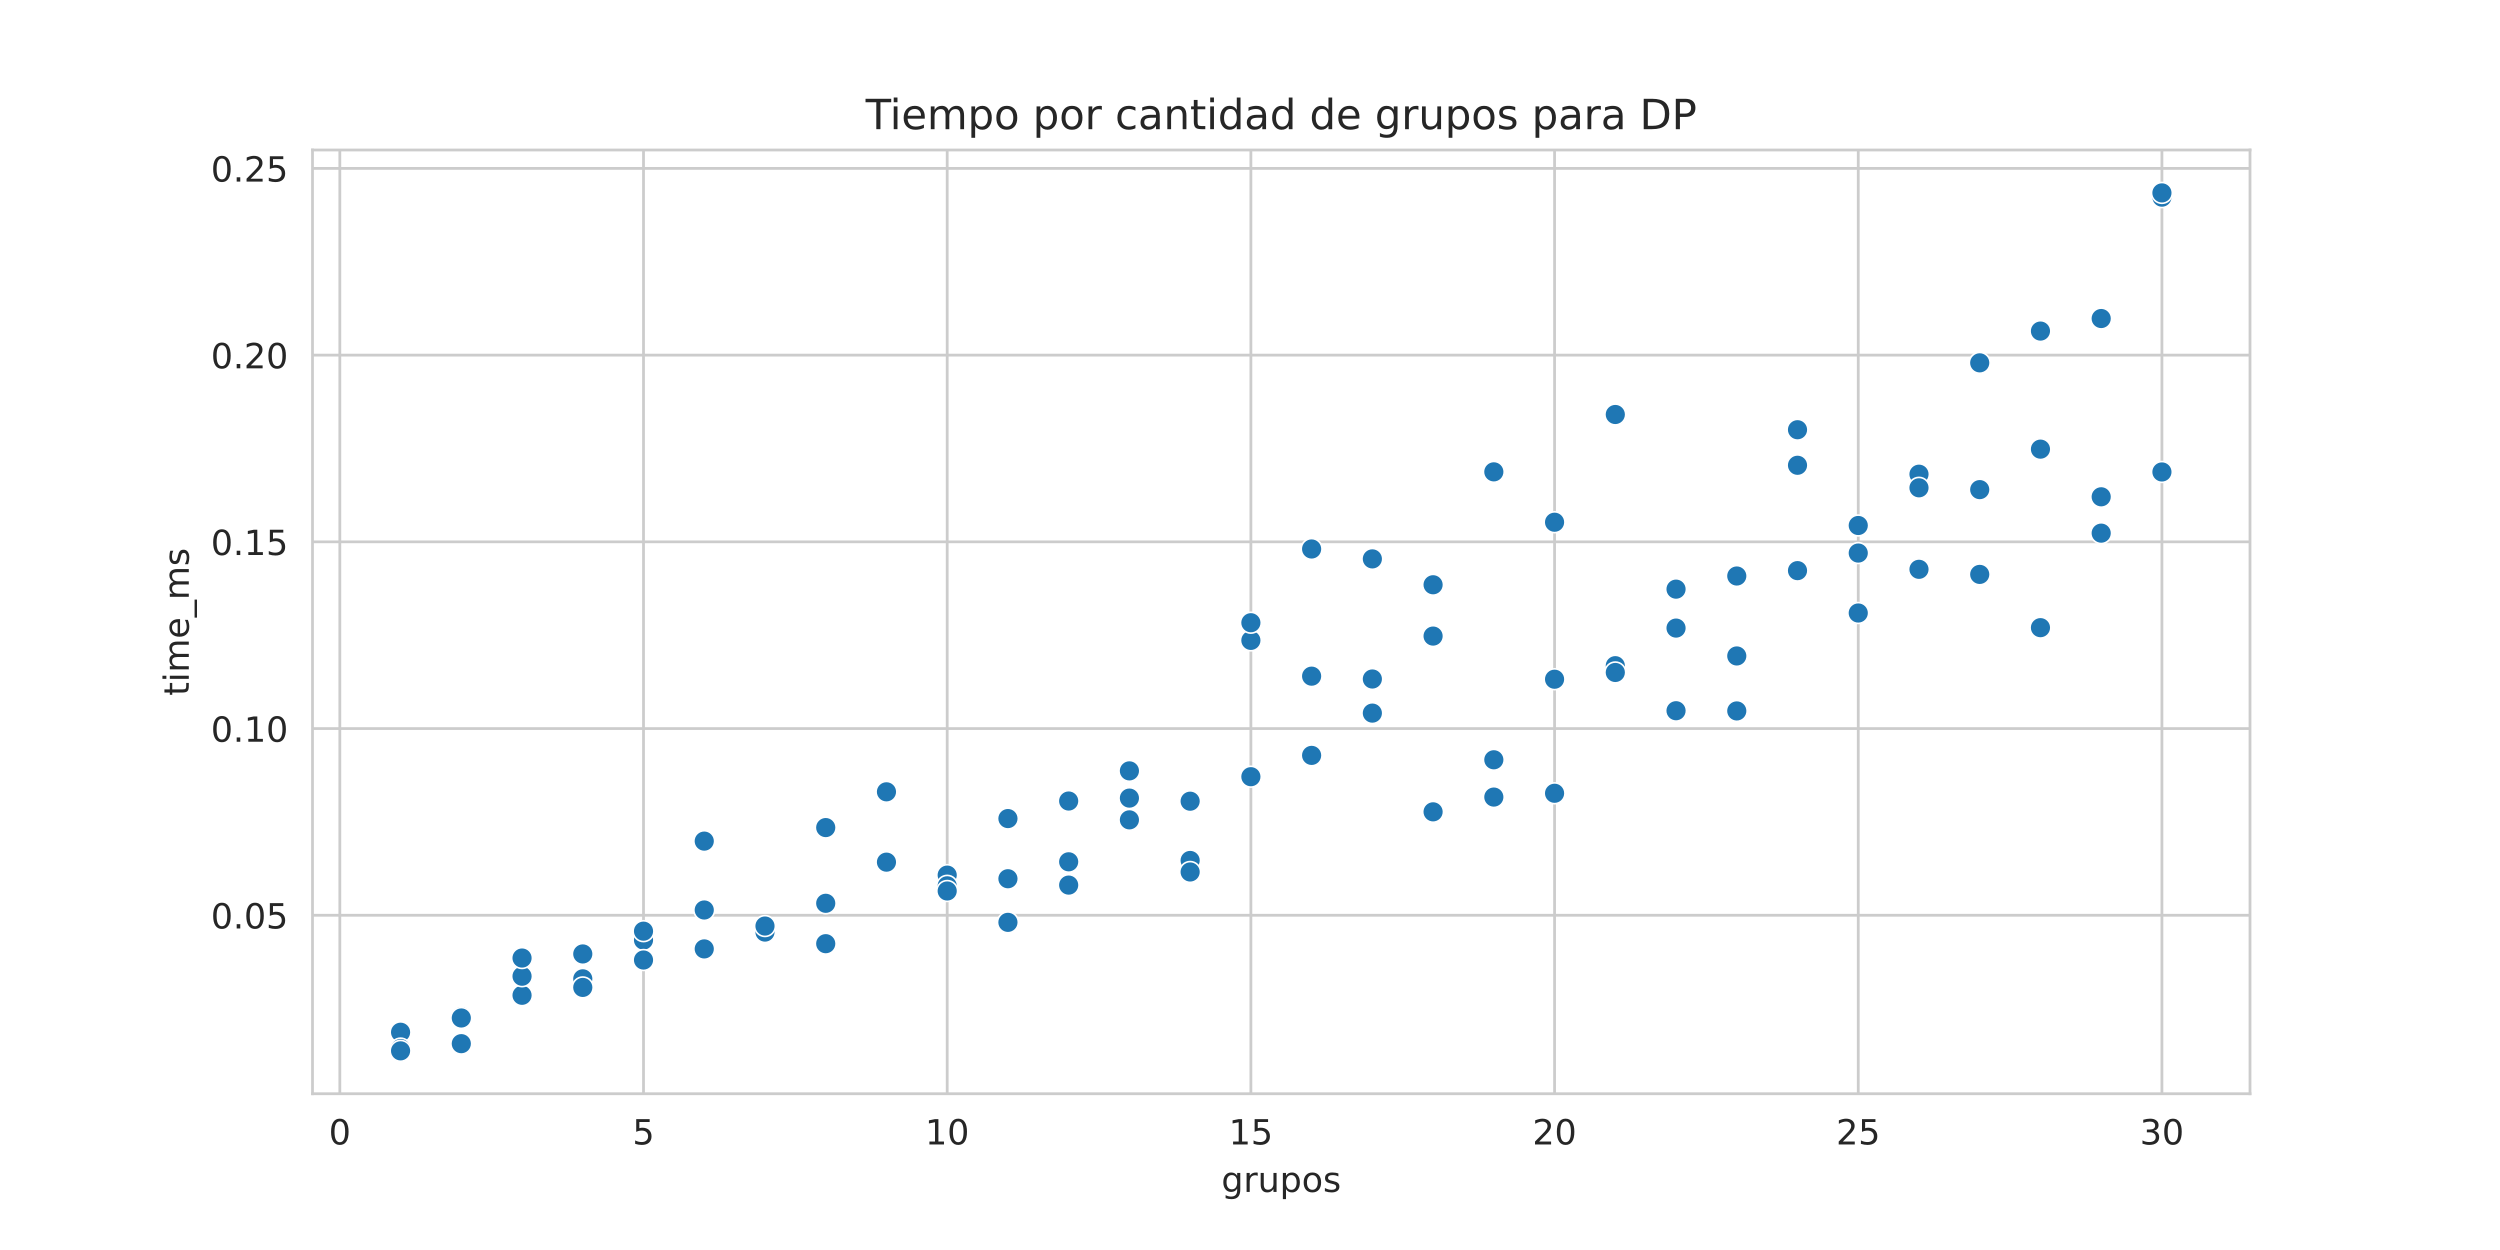 <?xml version="1.0" encoding="utf-8" standalone="no"?>
<!DOCTYPE svg PUBLIC "-//W3C//DTD SVG 1.1//EN"
  "http://www.w3.org/Graphics/SVG/1.1/DTD/svg11.dtd">
<!-- Created with matplotlib (https://matplotlib.org/) -->
<svg height="360pt" version="1.1" viewBox="0 0 720 360" width="720pt" xmlns="http://www.w3.org/2000/svg" xmlns:xlink="http://www.w3.org/1999/xlink">
 <defs>
  <style type="text/css">*{stroke-linecap:butt;stroke-linejoin:round;}</style>
 </defs>
 <g id="figure_1">
  <g id="patch_1">
   <path d="M 0 360 
L 720 360 
L 720 0 
L 0 0 
z
" style="fill:#ffffff;"/>
  </g>
  <g id="axes_1">
   <g id="patch_2">
    <path d="M 90 315 
L 648 315 
L 648 43.2 
L 90 43.2 
z
" style="fill:#ffffff;"/>
   </g>
   <g id="matplotlib.axis_1">
    <g id="xtick_1">
     <g id="line2d_1">
      <path clip-path="url(#p0214f6e5bd)" d="M 97.871 315 
L 97.871 43.2 
" style="fill:none;stroke:#cccccc;stroke-linecap:round;stroke-width:0.8;"/>
     </g>
     <g id="text_1">
      <!-- 0 -->
      <g style="fill:#262626;" transform="translate(94.69 329.598)scale(0.1 -0.1)">
       <defs>
        <path d="M 31.781 66.406 
Q 24.172 66.406 20.328 58.906 
Q 16.5 51.422 16.5 36.375 
Q 16.5 21.391 20.328 13.891 
Q 24.172 6.391 31.781 6.391 
Q 39.453 6.391 43.281 13.891 
Q 47.125 21.391 47.125 36.375 
Q 47.125 51.422 43.281 58.906 
Q 39.453 66.406 31.781 66.406 
z
M 31.781 74.219 
Q 44.047 74.219 50.516 64.516 
Q 56.984 54.828 56.984 36.375 
Q 56.984 17.969 50.516 8.266 
Q 44.047 -1.422 31.781 -1.422 
Q 19.531 -1.422 13.062 8.266 
Q 6.594 17.969 6.594 36.375 
Q 6.594 54.828 13.062 64.516 
Q 19.531 74.219 31.781 74.219 
z
" id="DejaVuSans-48"/>
       </defs>
       <use xlink:href="#DejaVuSans-48"/>
      </g>
     </g>
    </g>
    <g id="xtick_2">
     <g id="line2d_2">
      <path clip-path="url(#p0214f6e5bd)" d="M 185.332 315 
L 185.332 43.2 
" style="fill:none;stroke:#cccccc;stroke-linecap:round;stroke-width:0.8;"/>
     </g>
     <g id="text_2">
      <!-- 5 -->
      <g style="fill:#262626;" transform="translate(182.151 329.598)scale(0.1 -0.1)">
       <defs>
        <path d="M 10.797 72.906 
L 49.516 72.906 
L 49.516 64.594 
L 19.828 64.594 
L 19.828 46.734 
Q 21.969 47.469 24.109 47.828 
Q 26.266 48.188 28.422 48.188 
Q 40.625 48.188 47.75 41.5 
Q 54.891 34.812 54.891 23.391 
Q 54.891 11.625 47.562 5.094 
Q 40.234 -1.422 26.906 -1.422 
Q 22.312 -1.422 17.547 -0.641 
Q 12.797 0.141 7.719 1.703 
L 7.719 11.625 
Q 12.109 9.234 16.797 8.062 
Q 21.484 6.891 26.703 6.891 
Q 35.156 6.891 40.078 11.328 
Q 45.016 15.766 45.016 23.391 
Q 45.016 31 40.078 35.438 
Q 35.156 39.891 26.703 39.891 
Q 22.75 39.891 18.812 39.016 
Q 14.891 38.141 10.797 36.281 
z
" id="DejaVuSans-53"/>
       </defs>
       <use xlink:href="#DejaVuSans-53"/>
      </g>
     </g>
    </g>
    <g id="xtick_3">
     <g id="line2d_3">
      <path clip-path="url(#p0214f6e5bd)" d="M 272.793 315 
L 272.793 43.2 
" style="fill:none;stroke:#cccccc;stroke-linecap:round;stroke-width:0.8;"/>
     </g>
     <g id="text_3">
      <!-- 10 -->
      <g style="fill:#262626;" transform="translate(266.431 329.598)scale(0.1 -0.1)">
       <defs>
        <path d="M 12.406 8.297 
L 28.516 8.297 
L 28.516 63.922 
L 10.984 60.406 
L 10.984 69.391 
L 28.422 72.906 
L 38.281 72.906 
L 38.281 8.297 
L 54.391 8.297 
L 54.391 0 
L 12.406 0 
z
" id="DejaVuSans-49"/>
       </defs>
       <use xlink:href="#DejaVuSans-49"/>
       <use x="63.623" xlink:href="#DejaVuSans-48"/>
      </g>
     </g>
    </g>
    <g id="xtick_4">
     <g id="line2d_4">
      <path clip-path="url(#p0214f6e5bd)" d="M 360.254 315 
L 360.254 43.2 
" style="fill:none;stroke:#cccccc;stroke-linecap:round;stroke-width:0.8;"/>
     </g>
     <g id="text_4">
      <!-- 15 -->
      <g style="fill:#262626;" transform="translate(353.891 329.598)scale(0.1 -0.1)">
       <use xlink:href="#DejaVuSans-49"/>
       <use x="63.623" xlink:href="#DejaVuSans-53"/>
      </g>
     </g>
    </g>
    <g id="xtick_5">
     <g id="line2d_5">
      <path clip-path="url(#p0214f6e5bd)" d="M 447.715 315 
L 447.715 43.2 
" style="fill:none;stroke:#cccccc;stroke-linecap:round;stroke-width:0.8;"/>
     </g>
     <g id="text_5">
      <!-- 20 -->
      <g style="fill:#262626;" transform="translate(441.352 329.598)scale(0.1 -0.1)">
       <defs>
        <path d="M 19.188 8.297 
L 53.609 8.297 
L 53.609 0 
L 7.328 0 
L 7.328 8.297 
Q 12.938 14.109 22.625 23.891 
Q 32.328 33.688 34.812 36.531 
Q 39.547 41.844 41.422 45.531 
Q 43.312 49.219 43.312 52.781 
Q 43.312 58.594 39.234 62.25 
Q 35.156 65.922 28.609 65.922 
Q 23.969 65.922 18.812 64.312 
Q 13.672 62.703 7.812 59.422 
L 7.812 69.391 
Q 13.766 71.781 18.938 73 
Q 24.125 74.219 28.422 74.219 
Q 39.75 74.219 46.484 68.547 
Q 53.219 62.891 53.219 53.422 
Q 53.219 48.922 51.531 44.891 
Q 49.859 40.875 45.406 35.406 
Q 44.188 33.984 37.641 27.219 
Q 31.109 20.453 19.188 8.297 
z
" id="DejaVuSans-50"/>
       </defs>
       <use xlink:href="#DejaVuSans-50"/>
       <use x="63.623" xlink:href="#DejaVuSans-48"/>
      </g>
     </g>
    </g>
    <g id="xtick_6">
     <g id="line2d_6">
      <path clip-path="url(#p0214f6e5bd)" d="M 535.176 315 
L 535.176 43.2 
" style="fill:none;stroke:#cccccc;stroke-linecap:round;stroke-width:0.8;"/>
     </g>
     <g id="text_6">
      <!-- 25 -->
      <g style="fill:#262626;" transform="translate(528.813 329.598)scale(0.1 -0.1)">
       <use xlink:href="#DejaVuSans-50"/>
       <use x="63.623" xlink:href="#DejaVuSans-53"/>
      </g>
     </g>
    </g>
    <g id="xtick_7">
     <g id="line2d_7">
      <path clip-path="url(#p0214f6e5bd)" d="M 622.636 315 
L 622.636 43.2 
" style="fill:none;stroke:#cccccc;stroke-linecap:round;stroke-width:0.8;"/>
     </g>
     <g id="text_7">
      <!-- 30 -->
      <g style="fill:#262626;" transform="translate(616.274 329.598)scale(0.1 -0.1)">
       <defs>
        <path d="M 40.578 39.312 
Q 47.656 37.797 51.625 33 
Q 55.609 28.219 55.609 21.188 
Q 55.609 10.406 48.188 4.484 
Q 40.766 -1.422 27.094 -1.422 
Q 22.516 -1.422 17.656 -0.516 
Q 12.797 0.391 7.625 2.203 
L 7.625 11.719 
Q 11.719 9.328 16.594 8.109 
Q 21.484 6.891 26.812 6.891 
Q 36.078 6.891 40.938 10.547 
Q 45.797 14.203 45.797 21.188 
Q 45.797 27.641 41.281 31.266 
Q 36.766 34.906 28.719 34.906 
L 20.219 34.906 
L 20.219 43.016 
L 29.109 43.016 
Q 36.375 43.016 40.234 45.922 
Q 44.094 48.828 44.094 54.297 
Q 44.094 59.906 40.109 62.906 
Q 36.141 65.922 28.719 65.922 
Q 24.656 65.922 20.016 65.031 
Q 15.375 64.156 9.812 62.312 
L 9.812 71.094 
Q 15.438 72.656 20.344 73.438 
Q 25.25 74.219 29.594 74.219 
Q 40.828 74.219 47.359 69.109 
Q 53.906 64.016 53.906 55.328 
Q 53.906 49.266 50.438 45.094 
Q 46.969 40.922 40.578 39.312 
z
" id="DejaVuSans-51"/>
       </defs>
       <use xlink:href="#DejaVuSans-51"/>
       <use x="63.623" xlink:href="#DejaVuSans-48"/>
      </g>
     </g>
    </g>
    <g id="text_8">
     <!-- grupos -->
     <g style="fill:#262626;" transform="translate(351.763 343.277)scale(0.1 -0.1)">
      <defs>
       <path d="M 45.406 27.984 
Q 45.406 37.75 41.375 43.109 
Q 37.359 48.484 30.078 48.484 
Q 22.859 48.484 18.828 43.109 
Q 14.797 37.75 14.797 27.984 
Q 14.797 18.266 18.828 12.891 
Q 22.859 7.516 30.078 7.516 
Q 37.359 7.516 41.375 12.891 
Q 45.406 18.266 45.406 27.984 
z
M 54.391 6.781 
Q 54.391 -7.172 48.188 -13.984 
Q 42 -20.797 29.203 -20.797 
Q 24.469 -20.797 20.266 -20.094 
Q 16.062 -19.391 12.109 -17.922 
L 12.109 -9.188 
Q 16.062 -11.328 19.922 -12.344 
Q 23.781 -13.375 27.781 -13.375 
Q 36.625 -13.375 41.016 -8.766 
Q 45.406 -4.156 45.406 5.172 
L 45.406 9.625 
Q 42.625 4.781 38.281 2.391 
Q 33.938 0 27.875 0 
Q 17.828 0 11.672 7.656 
Q 5.516 15.328 5.516 27.984 
Q 5.516 40.672 11.672 48.328 
Q 17.828 56 27.875 56 
Q 33.938 56 38.281 53.609 
Q 42.625 51.219 45.406 46.391 
L 45.406 54.688 
L 54.391 54.688 
z
" id="DejaVuSans-103"/>
       <path d="M 41.109 46.297 
Q 39.594 47.172 37.812 47.578 
Q 36.031 48 33.891 48 
Q 26.266 48 22.188 43.047 
Q 18.109 38.094 18.109 28.812 
L 18.109 0 
L 9.078 0 
L 9.078 54.688 
L 18.109 54.688 
L 18.109 46.188 
Q 20.953 51.172 25.484 53.578 
Q 30.031 56 36.531 56 
Q 37.453 56 38.578 55.875 
Q 39.703 55.766 41.062 55.516 
z
" id="DejaVuSans-114"/>
       <path d="M 8.5 21.578 
L 8.5 54.688 
L 17.484 54.688 
L 17.484 21.922 
Q 17.484 14.156 20.5 10.266 
Q 23.531 6.391 29.594 6.391 
Q 36.859 6.391 41.078 11.031 
Q 45.312 15.672 45.312 23.688 
L 45.312 54.688 
L 54.297 54.688 
L 54.297 0 
L 45.312 0 
L 45.312 8.406 
Q 42.047 3.422 37.719 1 
Q 33.406 -1.422 27.688 -1.422 
Q 18.266 -1.422 13.375 4.438 
Q 8.5 10.297 8.5 21.578 
z
M 31.109 56 
z
" id="DejaVuSans-117"/>
       <path d="M 18.109 8.203 
L 18.109 -20.797 
L 9.078 -20.797 
L 9.078 54.688 
L 18.109 54.688 
L 18.109 46.391 
Q 20.953 51.266 25.266 53.625 
Q 29.594 56 35.594 56 
Q 45.562 56 51.781 48.094 
Q 58.016 40.188 58.016 27.297 
Q 58.016 14.406 51.781 6.484 
Q 45.562 -1.422 35.594 -1.422 
Q 29.594 -1.422 25.266 0.953 
Q 20.953 3.328 18.109 8.203 
z
M 48.688 27.297 
Q 48.688 37.203 44.609 42.844 
Q 40.531 48.484 33.406 48.484 
Q 26.266 48.484 22.188 42.844 
Q 18.109 37.203 18.109 27.297 
Q 18.109 17.391 22.188 11.75 
Q 26.266 6.109 33.406 6.109 
Q 40.531 6.109 44.609 11.75 
Q 48.688 17.391 48.688 27.297 
z
" id="DejaVuSans-112"/>
       <path d="M 30.609 48.391 
Q 23.391 48.391 19.188 42.75 
Q 14.984 37.109 14.984 27.297 
Q 14.984 17.484 19.156 11.844 
Q 23.344 6.203 30.609 6.203 
Q 37.797 6.203 41.984 11.859 
Q 46.188 17.531 46.188 27.297 
Q 46.188 37.016 41.984 42.703 
Q 37.797 48.391 30.609 48.391 
z
M 30.609 56 
Q 42.328 56 49.016 48.375 
Q 55.719 40.766 55.719 27.297 
Q 55.719 13.875 49.016 6.219 
Q 42.328 -1.422 30.609 -1.422 
Q 18.844 -1.422 12.172 6.219 
Q 5.516 13.875 5.516 27.297 
Q 5.516 40.766 12.172 48.375 
Q 18.844 56 30.609 56 
z
" id="DejaVuSans-111"/>
       <path d="M 44.281 53.078 
L 44.281 44.578 
Q 40.484 46.531 36.375 47.5 
Q 32.281 48.484 27.875 48.484 
Q 21.188 48.484 17.844 46.438 
Q 14.5 44.391 14.5 40.281 
Q 14.5 37.156 16.891 35.375 
Q 19.281 33.594 26.516 31.984 
L 29.594 31.297 
Q 39.156 29.25 43.188 25.516 
Q 47.219 21.781 47.219 15.094 
Q 47.219 7.469 41.188 3.016 
Q 35.156 -1.422 24.609 -1.422 
Q 20.219 -1.422 15.453 -0.562 
Q 10.688 0.297 5.422 2 
L 5.422 11.281 
Q 10.406 8.688 15.234 7.391 
Q 20.062 6.109 24.812 6.109 
Q 31.156 6.109 34.562 8.281 
Q 37.984 10.453 37.984 14.406 
Q 37.984 18.062 35.516 20.016 
Q 33.062 21.969 24.703 23.781 
L 21.578 24.516 
Q 13.234 26.266 9.516 29.906 
Q 5.812 33.547 5.812 39.891 
Q 5.812 47.609 11.281 51.797 
Q 16.75 56 26.812 56 
Q 31.781 56 36.172 55.266 
Q 40.578 54.547 44.281 53.078 
z
" id="DejaVuSans-115"/>
      </defs>
      <use xlink:href="#DejaVuSans-103"/>
      <use x="63.477" xlink:href="#DejaVuSans-114"/>
      <use x="104.59" xlink:href="#DejaVuSans-117"/>
      <use x="167.969" xlink:href="#DejaVuSans-112"/>
      <use x="231.445" xlink:href="#DejaVuSans-111"/>
      <use x="292.627" xlink:href="#DejaVuSans-115"/>
     </g>
    </g>
   </g>
   <g id="matplotlib.axis_2">
    <g id="ytick_1">
     <g id="line2d_8">
      <path clip-path="url(#p0214f6e5bd)" d="M 90 263.601 
L 648 263.601 
" style="fill:none;stroke:#cccccc;stroke-linecap:round;stroke-width:0.8;"/>
     </g>
     <g id="text_9">
      <!-- 0.05 -->
      <g style="fill:#262626;" transform="translate(60.734 267.4)scale(0.1 -0.1)">
       <defs>
        <path d="M 10.688 12.406 
L 21 12.406 
L 21 0 
L 10.688 0 
z
" id="DejaVuSans-46"/>
       </defs>
       <use xlink:href="#DejaVuSans-48"/>
       <use x="63.623" xlink:href="#DejaVuSans-46"/>
       <use x="95.41" xlink:href="#DejaVuSans-48"/>
       <use x="159.033" xlink:href="#DejaVuSans-53"/>
      </g>
     </g>
    </g>
    <g id="ytick_2">
     <g id="line2d_9">
      <path clip-path="url(#p0214f6e5bd)" d="M 90 209.826 
L 648 209.826 
" style="fill:none;stroke:#cccccc;stroke-linecap:round;stroke-width:0.8;"/>
     </g>
     <g id="text_10">
      <!-- 0.10 -->
      <g style="fill:#262626;" transform="translate(60.734 213.625)scale(0.1 -0.1)">
       <use xlink:href="#DejaVuSans-48"/>
       <use x="63.623" xlink:href="#DejaVuSans-46"/>
       <use x="95.41" xlink:href="#DejaVuSans-49"/>
       <use x="159.033" xlink:href="#DejaVuSans-48"/>
      </g>
     </g>
    </g>
    <g id="ytick_3">
     <g id="line2d_10">
      <path clip-path="url(#p0214f6e5bd)" d="M 90 156.05 
L 648 156.05 
" style="fill:none;stroke:#cccccc;stroke-linecap:round;stroke-width:0.8;"/>
     </g>
     <g id="text_11">
      <!-- 0.15 -->
      <g style="fill:#262626;" transform="translate(60.734 159.849)scale(0.1 -0.1)">
       <use xlink:href="#DejaVuSans-48"/>
       <use x="63.623" xlink:href="#DejaVuSans-46"/>
       <use x="95.41" xlink:href="#DejaVuSans-49"/>
       <use x="159.033" xlink:href="#DejaVuSans-53"/>
      </g>
     </g>
    </g>
    <g id="ytick_4">
     <g id="line2d_11">
      <path clip-path="url(#p0214f6e5bd)" d="M 90 102.275 
L 648 102.275 
" style="fill:none;stroke:#cccccc;stroke-linecap:round;stroke-width:0.8;"/>
     </g>
     <g id="text_12">
      <!-- 0.20 -->
      <g style="fill:#262626;" transform="translate(60.734 106.074)scale(0.1 -0.1)">
       <use xlink:href="#DejaVuSans-48"/>
       <use x="63.623" xlink:href="#DejaVuSans-46"/>
       <use x="95.41" xlink:href="#DejaVuSans-50"/>
       <use x="159.033" xlink:href="#DejaVuSans-48"/>
      </g>
     </g>
    </g>
    <g id="ytick_5">
     <g id="line2d_12">
      <path clip-path="url(#p0214f6e5bd)" d="M 90 48.499 
L 648 48.499 
" style="fill:none;stroke:#cccccc;stroke-linecap:round;stroke-width:0.8;"/>
     </g>
     <g id="text_13">
      <!-- 0.25 -->
      <g style="fill:#262626;" transform="translate(60.734 52.298)scale(0.1 -0.1)">
       <use xlink:href="#DejaVuSans-48"/>
       <use x="63.623" xlink:href="#DejaVuSans-46"/>
       <use x="95.41" xlink:href="#DejaVuSans-50"/>
       <use x="159.033" xlink:href="#DejaVuSans-53"/>
      </g>
     </g>
    </g>
    <g id="text_14">
     <!-- time_ms -->
     <g style="fill:#262626;" transform="translate(54.377 200.371)rotate(-90)scale(0.1 -0.1)">
      <defs>
       <path d="M 18.312 70.219 
L 18.312 54.688 
L 36.812 54.688 
L 36.812 47.703 
L 18.312 47.703 
L 18.312 18.016 
Q 18.312 11.328 20.141 9.422 
Q 21.969 7.516 27.594 7.516 
L 36.812 7.516 
L 36.812 0 
L 27.594 0 
Q 17.188 0 13.234 3.875 
Q 9.281 7.766 9.281 18.016 
L 9.281 47.703 
L 2.688 47.703 
L 2.688 54.688 
L 9.281 54.688 
L 9.281 70.219 
z
" id="DejaVuSans-116"/>
       <path d="M 9.422 54.688 
L 18.406 54.688 
L 18.406 0 
L 9.422 0 
z
M 9.422 75.984 
L 18.406 75.984 
L 18.406 64.594 
L 9.422 64.594 
z
" id="DejaVuSans-105"/>
       <path d="M 52 44.188 
Q 55.375 50.25 60.062 53.125 
Q 64.75 56 71.094 56 
Q 79.641 56 84.281 50.016 
Q 88.922 44.047 88.922 33.016 
L 88.922 0 
L 79.891 0 
L 79.891 32.719 
Q 79.891 40.578 77.094 44.375 
Q 74.312 48.188 68.609 48.188 
Q 61.625 48.188 57.562 43.547 
Q 53.516 38.922 53.516 30.906 
L 53.516 0 
L 44.484 0 
L 44.484 32.719 
Q 44.484 40.625 41.703 44.406 
Q 38.922 48.188 33.109 48.188 
Q 26.219 48.188 22.156 43.531 
Q 18.109 38.875 18.109 30.906 
L 18.109 0 
L 9.078 0 
L 9.078 54.688 
L 18.109 54.688 
L 18.109 46.188 
Q 21.188 51.219 25.484 53.609 
Q 29.781 56 35.688 56 
Q 41.656 56 45.828 52.969 
Q 50 49.953 52 44.188 
z
" id="DejaVuSans-109"/>
       <path d="M 56.203 29.594 
L 56.203 25.203 
L 14.891 25.203 
Q 15.484 15.922 20.484 11.062 
Q 25.484 6.203 34.422 6.203 
Q 39.594 6.203 44.453 7.469 
Q 49.312 8.734 54.109 11.281 
L 54.109 2.781 
Q 49.266 0.734 44.188 -0.344 
Q 39.109 -1.422 33.891 -1.422 
Q 20.797 -1.422 13.156 6.188 
Q 5.516 13.812 5.516 26.812 
Q 5.516 40.234 12.766 48.109 
Q 20.016 56 32.328 56 
Q 43.359 56 49.781 48.891 
Q 56.203 41.797 56.203 29.594 
z
M 47.219 32.234 
Q 47.125 39.594 43.094 43.984 
Q 39.062 48.391 32.422 48.391 
Q 24.906 48.391 20.391 44.141 
Q 15.875 39.891 15.188 32.172 
z
" id="DejaVuSans-101"/>
       <path d="M 50.984 -16.609 
L 50.984 -23.578 
L -0.984 -23.578 
L -0.984 -16.609 
z
" id="DejaVuSans-95"/>
      </defs>
      <use xlink:href="#DejaVuSans-116"/>
      <use x="39.209" xlink:href="#DejaVuSans-105"/>
      <use x="66.992" xlink:href="#DejaVuSans-109"/>
      <use x="164.404" xlink:href="#DejaVuSans-101"/>
      <use x="225.928" xlink:href="#DejaVuSans-95"/>
      <use x="275.928" xlink:href="#DejaVuSans-109"/>
      <use x="373.34" xlink:href="#DejaVuSans-115"/>
     </g>
    </g>
   </g>
   <g id="PathCollection_1">
    <defs>
     <path d="M 0 3 
C 0.796 3 1.559 2.684 2.121 2.121 
C 2.684 1.559 3 0.796 3 0 
C 3 -0.796 2.684 -1.559 2.121 -2.121 
C 1.559 -2.684 0.796 -3 0 -3 
C -0.796 -3 -1.559 -2.684 -2.121 -2.121 
C -2.684 -1.559 -3 -0.796 -3 0 
C -3 0.796 -2.684 1.559 -2.121 2.121 
C -1.559 2.684 -0.796 3 0 3 
z
" id="me602601caa" style="stroke:#ffffff;stroke-width:0.48;"/>
    </defs>
    <g clip-path="url(#p0214f6e5bd)">
     <use style="fill:#1f77b4;stroke:#ffffff;stroke-width:0.48;" x="115.364" xlink:href="#me602601caa" y="297.285"/>
     <use style="fill:#1f77b4;stroke:#ffffff;stroke-width:0.48;" x="115.364" xlink:href="#me602601caa" y="301.984"/>
     <use style="fill:#1f77b4;stroke:#ffffff;stroke-width:0.48;" x="115.364" xlink:href="#me602601caa" y="302.645"/>
     <use style="fill:#1f77b4;stroke:#ffffff;stroke-width:0.48;" x="132.856" xlink:href="#me602601caa" y="292.814"/>
     <use style="fill:#1f77b4;stroke:#ffffff;stroke-width:0.48;" x="132.856" xlink:href="#me602601caa" y="300.575"/>
     <use style="fill:#1f77b4;stroke:#ffffff;stroke-width:0.48;" x="132.856" xlink:href="#me602601caa" y="293.181"/>
     <use style="fill:#1f77b4;stroke:#ffffff;stroke-width:0.48;" x="150.348" xlink:href="#me602601caa" y="286.642"/>
     <use style="fill:#1f77b4;stroke:#ffffff;stroke-width:0.48;" x="150.348" xlink:href="#me602601caa" y="281.154"/>
     <use style="fill:#1f77b4;stroke:#ffffff;stroke-width:0.48;" x="150.348" xlink:href="#me602601caa" y="275.916"/>
     <use style="fill:#1f77b4;stroke:#ffffff;stroke-width:0.48;" x="167.84" xlink:href="#me602601caa" y="274.736"/>
     <use style="fill:#1f77b4;stroke:#ffffff;stroke-width:0.48;" x="167.84" xlink:href="#me602601caa" y="281.905"/>
     <use style="fill:#1f77b4;stroke:#ffffff;stroke-width:0.48;" x="167.84" xlink:href="#me602601caa" y="284.377"/>
     <use style="fill:#1f77b4;stroke:#ffffff;stroke-width:0.48;" x="185.332" xlink:href="#me602601caa" y="270.744"/>
     <use style="fill:#1f77b4;stroke:#ffffff;stroke-width:0.48;" x="185.332" xlink:href="#me602601caa" y="276.485"/>
     <use style="fill:#1f77b4;stroke:#ffffff;stroke-width:0.48;" x="185.332" xlink:href="#me602601caa" y="268.18"/>
     <use style="fill:#1f77b4;stroke:#ffffff;stroke-width:0.48;" x="202.824" xlink:href="#me602601caa" y="273.286"/>
     <use style="fill:#1f77b4;stroke:#ffffff;stroke-width:0.48;" x="202.824" xlink:href="#me602601caa" y="242.242"/>
     <use style="fill:#1f77b4;stroke:#ffffff;stroke-width:0.48;" x="202.824" xlink:href="#me602601caa" y="262.079"/>
     <use style="fill:#1f77b4;stroke:#ffffff;stroke-width:0.48;" x="220.317" xlink:href="#me602601caa" y="267.675"/>
     <use style="fill:#1f77b4;stroke:#ffffff;stroke-width:0.48;" x="220.317" xlink:href="#me602601caa" y="268.438"/>
     <use style="fill:#1f77b4;stroke:#ffffff;stroke-width:0.48;" x="220.317" xlink:href="#me602601caa" y="266.699"/>
     <use style="fill:#1f77b4;stroke:#ffffff;stroke-width:0.48;" x="237.809" xlink:href="#me602601caa" y="271.782"/>
     <use style="fill:#1f77b4;stroke:#ffffff;stroke-width:0.48;" x="237.809" xlink:href="#me602601caa" y="238.344"/>
     <use style="fill:#1f77b4;stroke:#ffffff;stroke-width:0.48;" x="237.809" xlink:href="#me602601caa" y="260.15"/>
     <use style="fill:#1f77b4;stroke:#ffffff;stroke-width:0.48;" x="255.301" xlink:href="#me602601caa" y="228.045"/>
     <use style="fill:#1f77b4;stroke:#ffffff;stroke-width:0.48;" x="255.301" xlink:href="#me602601caa" y="248.319"/>
     <use style="fill:#1f77b4;stroke:#ffffff;stroke-width:0.48;" x="255.301" xlink:href="#me602601caa" y="248.299"/>
     <use style="fill:#1f77b4;stroke:#ffffff;stroke-width:0.48;" x="272.793" xlink:href="#me602601caa" y="252.035"/>
     <use style="fill:#1f77b4;stroke:#ffffff;stroke-width:0.48;" x="272.793" xlink:href="#me602601caa" y="255.113"/>
     <use style="fill:#1f77b4;stroke:#ffffff;stroke-width:0.48;" x="272.793" xlink:href="#me602601caa" y="256.605"/>
     <use style="fill:#1f77b4;stroke:#ffffff;stroke-width:0.48;" x="290.285" xlink:href="#me602601caa" y="235.749"/>
     <use style="fill:#1f77b4;stroke:#ffffff;stroke-width:0.48;" x="290.285" xlink:href="#me602601caa" y="253.075"/>
     <use style="fill:#1f77b4;stroke:#ffffff;stroke-width:0.48;" x="290.285" xlink:href="#me602601caa" y="265.637"/>
     <use style="fill:#1f77b4;stroke:#ffffff;stroke-width:0.48;" x="307.777" xlink:href="#me602601caa" y="248.199"/>
     <use style="fill:#1f77b4;stroke:#ffffff;stroke-width:0.48;" x="307.777" xlink:href="#me602601caa" y="230.696"/>
     <use style="fill:#1f77b4;stroke:#ffffff;stroke-width:0.48;" x="307.777" xlink:href="#me602601caa" y="254.908"/>
     <use style="fill:#1f77b4;stroke:#ffffff;stroke-width:0.48;" x="325.27" xlink:href="#me602601caa" y="222.013"/>
     <use style="fill:#1f77b4;stroke:#ffffff;stroke-width:0.48;" x="325.27" xlink:href="#me602601caa" y="229.854"/>
     <use style="fill:#1f77b4;stroke:#ffffff;stroke-width:0.48;" x="325.27" xlink:href="#me602601caa" y="236.119"/>
     <use style="fill:#1f77b4;stroke:#ffffff;stroke-width:0.48;" x="342.762" xlink:href="#me602601caa" y="247.814"/>
     <use style="fill:#1f77b4;stroke:#ffffff;stroke-width:0.48;" x="342.762" xlink:href="#me602601caa" y="230.748"/>
     <use style="fill:#1f77b4;stroke:#ffffff;stroke-width:0.48;" x="342.762" xlink:href="#me602601caa" y="251.129"/>
     <use style="fill:#1f77b4;stroke:#ffffff;stroke-width:0.48;" x="360.254" xlink:href="#me602601caa" y="184.432"/>
     <use style="fill:#1f77b4;stroke:#ffffff;stroke-width:0.48;" x="360.254" xlink:href="#me602601caa" y="223.691"/>
     <use style="fill:#1f77b4;stroke:#ffffff;stroke-width:0.48;" x="360.254" xlink:href="#me602601caa" y="179.345"/>
     <use style="fill:#1f77b4;stroke:#ffffff;stroke-width:0.48;" x="377.746" xlink:href="#me602601caa" y="217.552"/>
     <use style="fill:#1f77b4;stroke:#ffffff;stroke-width:0.48;" x="377.746" xlink:href="#me602601caa" y="194.735"/>
     <use style="fill:#1f77b4;stroke:#ffffff;stroke-width:0.48;" x="377.746" xlink:href="#me602601caa" y="158.109"/>
     <use style="fill:#1f77b4;stroke:#ffffff;stroke-width:0.48;" x="395.238" xlink:href="#me602601caa" y="205.376"/>
     <use style="fill:#1f77b4;stroke:#ffffff;stroke-width:0.48;" x="395.238" xlink:href="#me602601caa" y="195.553"/>
     <use style="fill:#1f77b4;stroke:#ffffff;stroke-width:0.48;" x="395.238" xlink:href="#me602601caa" y="160.962"/>
     <use style="fill:#1f77b4;stroke:#ffffff;stroke-width:0.48;" x="412.73" xlink:href="#me602601caa" y="183.191"/>
     <use style="fill:#1f77b4;stroke:#ffffff;stroke-width:0.48;" x="412.73" xlink:href="#me602601caa" y="233.809"/>
     <use style="fill:#1f77b4;stroke:#ffffff;stroke-width:0.48;" x="412.73" xlink:href="#me602601caa" y="168.412"/>
     <use style="fill:#1f77b4;stroke:#ffffff;stroke-width:0.48;" x="430.223" xlink:href="#me602601caa" y="229.557"/>
     <use style="fill:#1f77b4;stroke:#ffffff;stroke-width:0.48;" x="430.223" xlink:href="#me602601caa" y="218.818"/>
     <use style="fill:#1f77b4;stroke:#ffffff;stroke-width:0.48;" x="430.223" xlink:href="#me602601caa" y="135.895"/>
     <use style="fill:#1f77b4;stroke:#ffffff;stroke-width:0.48;" x="447.715" xlink:href="#me602601caa" y="228.461"/>
     <use style="fill:#1f77b4;stroke:#ffffff;stroke-width:0.48;" x="447.715" xlink:href="#me602601caa" y="195.617"/>
     <use style="fill:#1f77b4;stroke:#ffffff;stroke-width:0.48;" x="447.715" xlink:href="#me602601caa" y="150.401"/>
     <use style="fill:#1f77b4;stroke:#ffffff;stroke-width:0.48;" x="465.207" xlink:href="#me602601caa" y="191.717"/>
     <use style="fill:#1f77b4;stroke:#ffffff;stroke-width:0.48;" x="465.207" xlink:href="#me602601caa" y="119.375"/>
     <use style="fill:#1f77b4;stroke:#ffffff;stroke-width:0.48;" x="465.207" xlink:href="#me602601caa" y="193.67"/>
     <use style="fill:#1f77b4;stroke:#ffffff;stroke-width:0.48;" x="482.699" xlink:href="#me602601caa" y="169.676"/>
     <use style="fill:#1f77b4;stroke:#ffffff;stroke-width:0.48;" x="482.699" xlink:href="#me602601caa" y="204.69"/>
     <use style="fill:#1f77b4;stroke:#ffffff;stroke-width:0.48;" x="482.699" xlink:href="#me602601caa" y="180.888"/>
     <use style="fill:#1f77b4;stroke:#ffffff;stroke-width:0.48;" x="500.191" xlink:href="#me602601caa" y="165.89"/>
     <use style="fill:#1f77b4;stroke:#ffffff;stroke-width:0.48;" x="500.191" xlink:href="#me602601caa" y="204.75"/>
     <use style="fill:#1f77b4;stroke:#ffffff;stroke-width:0.48;" x="500.191" xlink:href="#me602601caa" y="188.916"/>
     <use style="fill:#1f77b4;stroke:#ffffff;stroke-width:0.48;" x="517.683" xlink:href="#me602601caa" y="123.763"/>
     <use style="fill:#1f77b4;stroke:#ffffff;stroke-width:0.48;" x="517.683" xlink:href="#me602601caa" y="164.342"/>
     <use style="fill:#1f77b4;stroke:#ffffff;stroke-width:0.48;" x="517.683" xlink:href="#me602601caa" y="133.999"/>
     <use style="fill:#1f77b4;stroke:#ffffff;stroke-width:0.48;" x="535.176" xlink:href="#me602601caa" y="151.342"/>
     <use style="fill:#1f77b4;stroke:#ffffff;stroke-width:0.48;" x="535.176" xlink:href="#me602601caa" y="159.28"/>
     <use style="fill:#1f77b4;stroke:#ffffff;stroke-width:0.48;" x="535.176" xlink:href="#me602601caa" y="176.545"/>
     <use style="fill:#1f77b4;stroke:#ffffff;stroke-width:0.48;" x="552.668" xlink:href="#me602601caa" y="136.571"/>
     <use style="fill:#1f77b4;stroke:#ffffff;stroke-width:0.48;" x="552.668" xlink:href="#me602601caa" y="140.489"/>
     <use style="fill:#1f77b4;stroke:#ffffff;stroke-width:0.48;" x="552.668" xlink:href="#me602601caa" y="163.963"/>
     <use style="fill:#1f77b4;stroke:#ffffff;stroke-width:0.48;" x="570.16" xlink:href="#me602601caa" y="104.497"/>
     <use style="fill:#1f77b4;stroke:#ffffff;stroke-width:0.48;" x="570.16" xlink:href="#me602601caa" y="141.011"/>
     <use style="fill:#1f77b4;stroke:#ffffff;stroke-width:0.48;" x="570.16" xlink:href="#me602601caa" y="165.428"/>
     <use style="fill:#1f77b4;stroke:#ffffff;stroke-width:0.48;" x="587.652" xlink:href="#me602601caa" y="95.349"/>
     <use style="fill:#1f77b4;stroke:#ffffff;stroke-width:0.48;" x="587.652" xlink:href="#me602601caa" y="129.353"/>
     <use style="fill:#1f77b4;stroke:#ffffff;stroke-width:0.48;" x="587.652" xlink:href="#me602601caa" y="180.768"/>
     <use style="fill:#1f77b4;stroke:#ffffff;stroke-width:0.48;" x="605.144" xlink:href="#me602601caa" y="91.736"/>
     <use style="fill:#1f77b4;stroke:#ffffff;stroke-width:0.48;" x="605.144" xlink:href="#me602601caa" y="153.546"/>
     <use style="fill:#1f77b4;stroke:#ffffff;stroke-width:0.48;" x="605.144" xlink:href="#me602601caa" y="143.078"/>
     <use style="fill:#1f77b4;stroke:#ffffff;stroke-width:0.48;" x="622.636" xlink:href="#me602601caa" y="135.926"/>
     <use style="fill:#1f77b4;stroke:#ffffff;stroke-width:0.48;" x="622.636" xlink:href="#me602601caa" y="56.781"/>
     <use style="fill:#1f77b4;stroke:#ffffff;stroke-width:0.48;" x="622.636" xlink:href="#me602601caa" y="55.555"/>
    </g>
   </g>
   <g id="patch_3">
    <path d="M 90 315 
L 90 43.2 
" style="fill:none;stroke:#cccccc;stroke-linecap:square;stroke-linejoin:miter;stroke-width:0.8;"/>
   </g>
   <g id="patch_4">
    <path d="M 648 315 
L 648 43.2 
" style="fill:none;stroke:#cccccc;stroke-linecap:square;stroke-linejoin:miter;stroke-width:0.8;"/>
   </g>
   <g id="patch_5">
    <path d="M 90 315 
L 648 315 
" style="fill:none;stroke:#cccccc;stroke-linecap:square;stroke-linejoin:miter;stroke-width:0.8;"/>
   </g>
   <g id="patch_6">
    <path d="M 90 43.2 
L 648 43.2 
" style="fill:none;stroke:#cccccc;stroke-linecap:square;stroke-linejoin:miter;stroke-width:0.8;"/>
   </g>
   <g id="text_15">
    <!-- Tiempo por cantidad de grupos para DP -->
    <g style="fill:#262626;" transform="translate(249.307 37.2)scale(0.12 -0.12)">
     <defs>
      <path d="M -0.297 72.906 
L 61.375 72.906 
L 61.375 64.594 
L 35.5 64.594 
L 35.5 0 
L 25.594 0 
L 25.594 64.594 
L -0.297 64.594 
z
" id="DejaVuSans-84"/>
      <path id="DejaVuSans-32"/>
      <path d="M 48.781 52.594 
L 48.781 44.188 
Q 44.969 46.297 41.141 47.344 
Q 37.312 48.391 33.406 48.391 
Q 24.656 48.391 19.812 42.844 
Q 14.984 37.312 14.984 27.297 
Q 14.984 17.281 19.812 11.734 
Q 24.656 6.203 33.406 6.203 
Q 37.312 6.203 41.141 7.25 
Q 44.969 8.297 48.781 10.406 
L 48.781 2.094 
Q 45.016 0.344 40.984 -0.531 
Q 36.969 -1.422 32.422 -1.422 
Q 20.062 -1.422 12.781 6.344 
Q 5.516 14.109 5.516 27.297 
Q 5.516 40.672 12.859 48.328 
Q 20.219 56 33.016 56 
Q 37.156 56 41.109 55.141 
Q 45.062 54.297 48.781 52.594 
z
" id="DejaVuSans-99"/>
      <path d="M 34.281 27.484 
Q 23.391 27.484 19.188 25 
Q 14.984 22.516 14.984 16.5 
Q 14.984 11.719 18.141 8.906 
Q 21.297 6.109 26.703 6.109 
Q 34.188 6.109 38.703 11.406 
Q 43.219 16.703 43.219 25.484 
L 43.219 27.484 
z
M 52.203 31.203 
L 52.203 0 
L 43.219 0 
L 43.219 8.297 
Q 40.141 3.328 35.547 0.953 
Q 30.953 -1.422 24.312 -1.422 
Q 15.922 -1.422 10.953 3.297 
Q 6 8.016 6 15.922 
Q 6 25.141 12.172 29.828 
Q 18.359 34.516 30.609 34.516 
L 43.219 34.516 
L 43.219 35.406 
Q 43.219 41.609 39.141 45 
Q 35.062 48.391 27.688 48.391 
Q 23 48.391 18.547 47.266 
Q 14.109 46.141 10.016 43.891 
L 10.016 52.203 
Q 14.938 54.109 19.578 55.047 
Q 24.219 56 28.609 56 
Q 40.484 56 46.344 49.844 
Q 52.203 43.703 52.203 31.203 
z
" id="DejaVuSans-97"/>
      <path d="M 54.891 33.016 
L 54.891 0 
L 45.906 0 
L 45.906 32.719 
Q 45.906 40.484 42.875 44.328 
Q 39.844 48.188 33.797 48.188 
Q 26.516 48.188 22.312 43.547 
Q 18.109 38.922 18.109 30.906 
L 18.109 0 
L 9.078 0 
L 9.078 54.688 
L 18.109 54.688 
L 18.109 46.188 
Q 21.344 51.125 25.703 53.562 
Q 30.078 56 35.797 56 
Q 45.219 56 50.047 50.172 
Q 54.891 44.344 54.891 33.016 
z
" id="DejaVuSans-110"/>
      <path d="M 45.406 46.391 
L 45.406 75.984 
L 54.391 75.984 
L 54.391 0 
L 45.406 0 
L 45.406 8.203 
Q 42.578 3.328 38.25 0.953 
Q 33.938 -1.422 27.875 -1.422 
Q 17.969 -1.422 11.734 6.484 
Q 5.516 14.406 5.516 27.297 
Q 5.516 40.188 11.734 48.094 
Q 17.969 56 27.875 56 
Q 33.938 56 38.25 53.625 
Q 42.578 51.266 45.406 46.391 
z
M 14.797 27.297 
Q 14.797 17.391 18.875 11.75 
Q 22.953 6.109 30.078 6.109 
Q 37.203 6.109 41.297 11.75 
Q 45.406 17.391 45.406 27.297 
Q 45.406 37.203 41.297 42.844 
Q 37.203 48.484 30.078 48.484 
Q 22.953 48.484 18.875 42.844 
Q 14.797 37.203 14.797 27.297 
z
" id="DejaVuSans-100"/>
      <path d="M 19.672 64.797 
L 19.672 8.109 
L 31.594 8.109 
Q 46.688 8.109 53.688 14.938 
Q 60.688 21.781 60.688 36.531 
Q 60.688 51.172 53.688 57.984 
Q 46.688 64.797 31.594 64.797 
z
M 9.812 72.906 
L 30.078 72.906 
Q 51.266 72.906 61.172 64.094 
Q 71.094 55.281 71.094 36.531 
Q 71.094 17.672 61.125 8.828 
Q 51.172 0 30.078 0 
L 9.812 0 
z
" id="DejaVuSans-68"/>
      <path d="M 19.672 64.797 
L 19.672 37.406 
L 32.078 37.406 
Q 38.969 37.406 42.719 40.969 
Q 46.484 44.531 46.484 51.125 
Q 46.484 57.672 42.719 61.234 
Q 38.969 64.797 32.078 64.797 
z
M 9.812 72.906 
L 32.078 72.906 
Q 44.344 72.906 50.609 67.359 
Q 56.891 61.812 56.891 51.125 
Q 56.891 40.328 50.609 34.812 
Q 44.344 29.297 32.078 29.297 
L 19.672 29.297 
L 19.672 0 
L 9.812 0 
z
" id="DejaVuSans-80"/>
     </defs>
     <use xlink:href="#DejaVuSans-84"/>
     <use x="57.959" xlink:href="#DejaVuSans-105"/>
     <use x="85.742" xlink:href="#DejaVuSans-101"/>
     <use x="147.266" xlink:href="#DejaVuSans-109"/>
     <use x="244.678" xlink:href="#DejaVuSans-112"/>
     <use x="308.154" xlink:href="#DejaVuSans-111"/>
     <use x="369.336" xlink:href="#DejaVuSans-32"/>
     <use x="401.123" xlink:href="#DejaVuSans-112"/>
     <use x="464.6" xlink:href="#DejaVuSans-111"/>
     <use x="525.781" xlink:href="#DejaVuSans-114"/>
     <use x="566.895" xlink:href="#DejaVuSans-32"/>
     <use x="598.682" xlink:href="#DejaVuSans-99"/>
     <use x="653.662" xlink:href="#DejaVuSans-97"/>
     <use x="714.941" xlink:href="#DejaVuSans-110"/>
     <use x="778.32" xlink:href="#DejaVuSans-116"/>
     <use x="817.529" xlink:href="#DejaVuSans-105"/>
     <use x="845.312" xlink:href="#DejaVuSans-100"/>
     <use x="908.789" xlink:href="#DejaVuSans-97"/>
     <use x="970.068" xlink:href="#DejaVuSans-100"/>
     <use x="1033.545" xlink:href="#DejaVuSans-32"/>
     <use x="1065.332" xlink:href="#DejaVuSans-100"/>
     <use x="1128.809" xlink:href="#DejaVuSans-101"/>
     <use x="1190.332" xlink:href="#DejaVuSans-32"/>
     <use x="1222.119" xlink:href="#DejaVuSans-103"/>
     <use x="1285.596" xlink:href="#DejaVuSans-114"/>
     <use x="1326.709" xlink:href="#DejaVuSans-117"/>
     <use x="1390.088" xlink:href="#DejaVuSans-112"/>
     <use x="1453.564" xlink:href="#DejaVuSans-111"/>
     <use x="1514.746" xlink:href="#DejaVuSans-115"/>
     <use x="1566.846" xlink:href="#DejaVuSans-32"/>
     <use x="1598.633" xlink:href="#DejaVuSans-112"/>
     <use x="1662.109" xlink:href="#DejaVuSans-97"/>
     <use x="1723.389" xlink:href="#DejaVuSans-114"/>
     <use x="1764.502" xlink:href="#DejaVuSans-97"/>
     <use x="1825.781" xlink:href="#DejaVuSans-32"/>
     <use x="1857.568" xlink:href="#DejaVuSans-68"/>
     <use x="1934.57" xlink:href="#DejaVuSans-80"/>
    </g>
   </g>
  </g>
 </g>
 <defs>
  <clipPath id="p0214f6e5bd">
   <rect height="271.8" width="558" x="90" y="43.2"/>
  </clipPath>
 </defs>
</svg>
